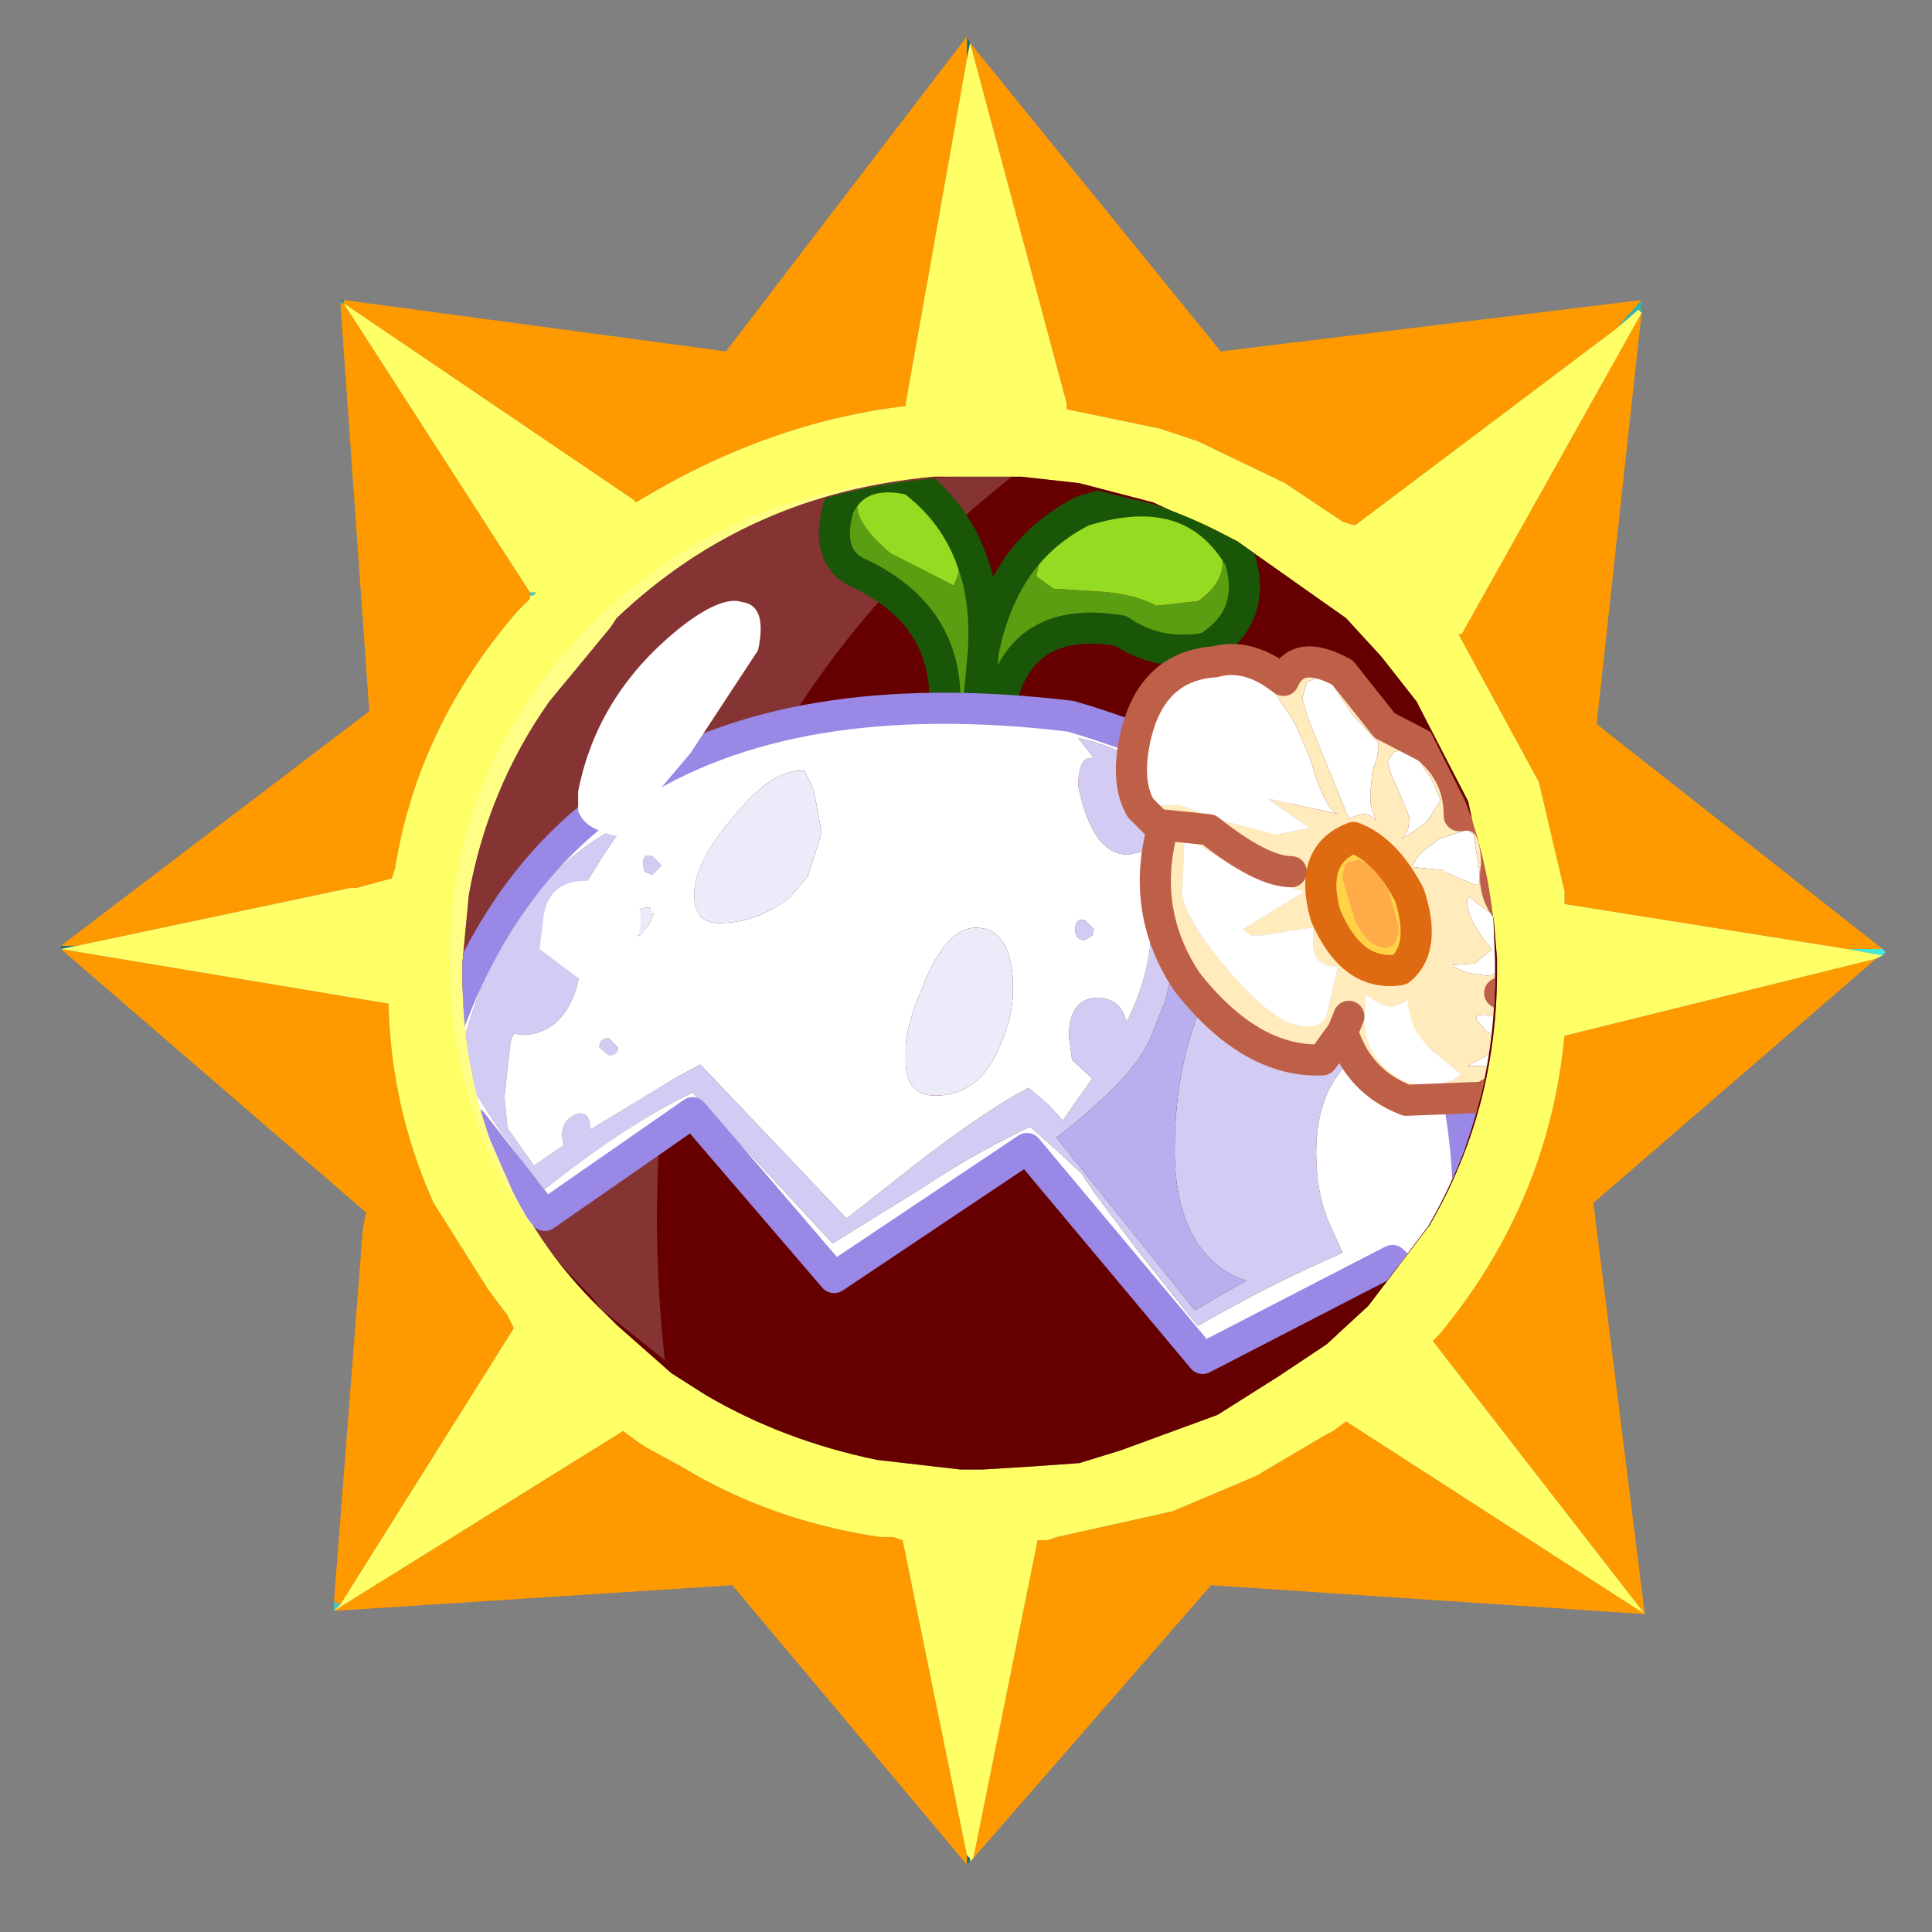 <?xml version="1.0" encoding="UTF-8" standalone="no"?>
<svg xmlns:ffdec="https://www.free-decompiler.com/flash" xmlns:xlink="http://www.w3.org/1999/xlink" ffdec:objectType="frame" height="31.75px" width="31.75px" xmlns="http://www.w3.org/2000/svg">
  <rect width="100%" height="100%" fill="#808080" stroke="none"/>
  <g transform="matrix(1.0, 0.0, 0.0, 1.0, 0.9, 0.45)">
    <use ffdec:characterId="1" height="30.0" transform="matrix(1.0, 0.0, 0.0, 1.0, 0.0, 0.0)" width="30.0" xlink:href="#shape0"/>
    <use ffdec:characterId="8" height="31.75" transform="matrix(1.0, 0.0, 0.0, 1.0, -0.9, -0.45)" width="31.75" xlink:href="#sprite0"/>
  </g>
  <defs>
    <g id="shape0" transform="matrix(1.0, 0.0, 0.0, 1.0, 0.0, 0.0)">
      <path d="M0.0 0.0 L30.0 0.0 30.0 30.0 0.0 30.0 0.0 0.0" fill="#33cc66" fill-opacity="0.0" fill-rule="evenodd" stroke="none"/>
    </g>
    <g id="sprite0" transform="matrix(1.0, 0.0, 0.0, 1.0, 0.9, 0.5)">
      <use ffdec:characterId="7" height="30.05" transform="matrix(1.056, 0.0, 0.0, 1.056, -0.903, -0.48)" width="30.05" xlink:href="#sprite1"/>
    </g>
    <g id="sprite1" transform="matrix(1.0, 0.0, 0.0, 1.0, 0.05, -0.35)">
      <use ffdec:characterId="2" height="30.05" transform="matrix(1.0, 0.0, 0.0, 1.0, -0.05, 0.35)" width="30.05" xlink:href="#shape1"/>
      <use ffdec:characterId="5" height="32.45" transform="matrix(0.484, 0.0, 0.0, 0.484, 6.182, 7.508)" width="37.7" xlink:href="#sprite2"/>
      <use ffdec:characterId="6" height="5.85" transform="matrix(1.0, 0.0, 0.0, 1.0, 8.35, 9.7)" width="3.45" xlink:href="#shape4"/>
    </g>
    <g id="shape1" transform="matrix(1.0, 0.0, 0.0, 1.0, 0.05, -0.35)">
      <path d="M25.5 5.2 L25.45 5.15 25.1 5.45 25.5 5.0 25.5 5.2 M29.25 15.1 L29.3 15.15 29.15 15.1 29.25 15.1" fill="url(#gradient0)" fill-rule="evenodd" stroke="none"/>
      <path d="M15.05 29.3 L15.1 29.25 18.8 25.0 25.55 25.45 24.75 19.05 29.15 15.25 29.25 15.2 29.3 15.15 29.25 15.1 24.8 11.6 25.5 5.2 25.5 5.0 18.95 5.8 15.05 1.0 15.0 0.9 11.25 5.8 5.3 5.0 5.25 5.0 5.25 5.05 5.7 11.4 0.9 15.05 0.9 15.1 5.65 19.2 5.6 19.45 5.15 25.25 5.15 25.4 11.35 25.0 15.0 29.35 15.05 29.3 M30.0 30.4 L-0.05 30.4 -0.05 0.35 30.0 0.35 30.0 30.4" fill="#33cc66" fill-opacity="0.0" fill-rule="evenodd" stroke="none"/>
      <path d="M29.25 15.2 L28.7 15.1 29.15 15.1 29.3 15.15 29.25 15.2" fill="url(#gradient1)" fill-rule="evenodd" stroke="none"/>
      <path d="M15.05 1.0 L15.0 1.25 15.0 0.9 15.05 1.0" fill="url(#gradient2)" fill-rule="evenodd" stroke="none"/>
      <path d="M5.3 5.0 L5.3 5.05 5.25 5.0 5.3 5.0" fill="url(#gradient3)" fill-rule="evenodd" stroke="none"/>
      <path d="M5.25 5.0 L5.3 5.05 5.25 5.05 5.25 5.0" fill="url(#gradient4)" fill-rule="evenodd" stroke="none"/>
      <path d="M8.2 9.55 L8.3 9.55 8.25 9.6 8.2 9.6 8.2 9.55 M5.25 25.3 L5.15 25.4 5.15 25.25 5.25 25.3" fill="#4dc4c2" fill-rule="evenodd" stroke="none"/>
      <path d="M1.15 15.05 L0.9 15.1 0.9 15.05 1.15 15.05" fill="url(#gradient5)" fill-rule="evenodd" stroke="none"/>
      <path d="M15.0 29.2 L15.05 29.25 15.05 29.3 15.0 29.35 15.0 29.2" fill="url(#gradient6)" fill-rule="evenodd" stroke="none"/>
      <path d="M25.1 5.45 L21.05 8.5 21.0 8.5 20.85 8.45 19.95 7.85 18.6 7.2 18.0 7.0 16.55 6.7 16.55 6.6 15.05 1.0 18.95 5.8 25.5 5.0 25.1 5.45 M15.0 1.25 L14.05 6.6 14.05 6.65 Q11.9 6.9 9.85 8.15 L9.8 8.1 5.3 5.05 8.2 9.55 8.2 9.6 8.2 9.65 8.0 9.85 Q6.45 11.65 6.1 13.85 L6.05 14.0 5.5 14.15 5.4 14.15 1.15 15.05 0.9 15.05 5.7 11.4 5.25 5.05 5.3 5.05 5.3 5.0 11.25 5.8 15.0 0.9 15.0 1.25 M0.9 15.1 L6.0 15.95 6.0 16.0 Q6.05 17.6 6.7 19.05 L7.55 20.4 7.85 20.8 7.95 21.0 5.25 25.3 5.15 25.25 5.6 19.45 5.65 19.2 0.9 15.1 M5.15 25.4 L9.65 22.6 9.85 22.75 10.0 22.85 10.55 23.15 Q11.95 24.0 13.65 24.25 L13.85 24.25 14.0 24.3 15.0 29.2 15.0 29.35 11.35 25.0 5.15 25.4 M15.1 29.25 L16.1 24.3 16.25 24.3 16.4 24.25 18.2 23.85 19.5 23.3 20.6 22.65 20.7 22.6 20.9 22.45 25.55 25.45 22.25 21.2 22.35 21.1 Q24.05 19.05 24.3 16.45 L29.15 15.25 24.75 19.05 25.55 25.45 18.8 25.0 15.1 29.25 M28.7 15.1 L24.3 14.4 24.3 14.2 23.9 12.5 22.65 10.2 22.7 10.2 25.5 5.2 24.8 11.6 29.25 15.1 29.15 15.1 28.7 15.1" fill="#ff9900" fill-rule="evenodd" stroke="none"/>
      <path d="M25.1 5.45 L25.45 5.15 25.5 5.2 22.7 10.2 22.65 10.2 23.9 12.5 24.3 14.2 24.3 14.4 28.7 15.1 29.25 15.2 29.15 15.25 24.3 16.45 Q24.05 19.05 22.35 21.1 L22.25 21.2 25.55 25.45 20.9 22.45 20.7 22.6 20.6 22.65 19.5 23.3 18.2 23.85 16.4 24.25 16.25 24.3 16.1 24.3 15.1 29.25 15.05 29.3 15.05 29.25 15.0 29.2 14.0 24.3 13.85 24.25 13.65 24.25 Q11.95 24.0 10.55 23.15 L10.0 22.85 9.85 22.75 9.65 22.6 5.15 25.4 5.25 25.3 7.95 21.0 7.85 20.8 7.55 20.4 6.7 19.05 Q6.05 17.6 6.0 16.0 L6.0 15.95 0.9 15.1 1.15 15.05 5.4 14.15 5.5 14.15 6.05 14.0 6.1 13.85 Q6.45 11.65 8.0 9.85 L8.2 9.65 8.2 9.6 8.25 9.6 8.3 9.55 8.2 9.55 5.3 5.05 9.8 8.1 9.85 8.15 Q11.9 6.9 14.05 6.65 L14.05 6.6 15.0 1.25 15.05 1.0 16.55 6.6 16.55 6.7 18.0 7.0 18.6 7.2 19.95 7.85 20.85 8.45 21.0 8.5 21.05 8.5 25.1 5.45 M22.0 11.25 L21.45 10.55 20.9 9.95 19.2 8.75 17.9 8.15 16.75 7.85 15.85 7.75 15.25 7.75 14.5 7.75 Q11.6 8.0 9.55 9.95 L9.45 10.1 8.5 11.25 Q7.55 12.6 7.25 14.25 L7.15 15.3 7.15 15.45 7.15 15.5 Q7.15 16.85 7.6 18.05 L7.95 18.85 Q8.45 19.9 9.4 20.8 L9.55 20.95 10.4 21.7 10.95 22.05 Q12.15 22.75 13.6 23.05 L14.9 23.2 15.25 23.2 16.05 23.15 16.75 23.1 17.4 22.9 18.9 22.35 19.85 21.75 20.6 21.25 21.25 20.65 22.2 19.4 Q23.25 17.6 23.25 15.45 L23.25 15.25 23.2 14.65 22.8 12.8 22.05 11.35 22.0 11.25" fill="#ffff66" fill-rule="evenodd" stroke="none"/>
      <path d="M22.0 11.25 L22.05 11.35 22.8 12.8 23.2 14.65 23.25 15.25 23.25 15.45 Q23.25 17.6 22.2 19.4 L21.25 20.65 20.6 21.25 19.85 21.75 18.9 22.35 17.4 22.9 16.75 23.1 16.05 23.15 15.25 23.2 14.9 23.2 13.6 23.05 Q12.15 22.75 10.95 22.05 L10.4 21.7 9.55 20.95 9.4 20.8 Q8.45 19.9 7.95 18.85 L7.6 18.05 Q7.15 16.85 7.15 15.5 L7.15 15.45 7.15 15.3 7.25 14.25 Q7.55 12.6 8.5 11.25 L9.45 10.1 9.55 9.95 Q11.6 8.0 14.5 7.75 L15.25 7.75 15.85 7.75 16.75 7.85 17.9 8.15 19.2 8.75 20.9 9.95 21.45 10.55 22.0 11.25" fill="#660000" fill-rule="evenodd" stroke="none"/>
      <path d="M9.3 9.9 Q11.6 7.75 15.0 7.75 L15.7 7.75 Q9.35 12.75 10.3 21.5 L9.3 20.7 9.15 20.5 Q6.95 18.35 6.95 15.25 6.95 12.25 9.2 10.0 L9.3 9.9" fill="#ffffff" fill-opacity="0.2" fill-rule="evenodd" stroke="none"/>
    </g>
    <linearGradient gradientTransform="matrix(0.005, 0.0, 0.0, 0.006, 25.3, 9.95)" gradientUnits="userSpaceOnUse" id="gradient0" spreadMethod="pad" x1="-819.2" x2="819.2">
      <stop offset="0.0" stop-color="#14737c"/>
      <stop offset="1.0" stop-color="#48f2e0"/>
    </linearGradient>
    <linearGradient gradientTransform="matrix(0.005, 0.0, 0.0, 0.006, 25.55, 20.2)" gradientUnits="userSpaceOnUse" id="gradient1" spreadMethod="pad" x1="-819.2" x2="819.2">
      <stop offset="0.0" stop-color="#14737c"/>
      <stop offset="1.0" stop-color="#48f2e0"/>
    </linearGradient>
    <linearGradient gradientTransform="matrix(0.006, 0.0, 0.0, 0.005, 20.25, 4.9)" gradientUnits="userSpaceOnUse" id="gradient2" spreadMethod="pad" x1="-819.2" x2="819.2">
      <stop offset="0.0" stop-color="#14737c"/>
      <stop offset="1.0" stop-color="#48f2e0"/>
    </linearGradient>
    <linearGradient gradientTransform="matrix(0.006, 0.0, 0.0, 0.005, 10.05, 4.85)" gradientUnits="userSpaceOnUse" id="gradient3" spreadMethod="pad" x1="-819.2" x2="819.2">
      <stop offset="0.0" stop-color="#14737c"/>
      <stop offset="1.0" stop-color="#48f2e0"/>
    </linearGradient>
    <linearGradient gradientTransform="matrix(0.005, 0.0, 0.0, 0.006, 4.9, 9.95)" gradientUnits="userSpaceOnUse" id="gradient4" spreadMethod="pad" x1="-819.2" x2="819.2">
      <stop offset="0.0" stop-color="#14737c"/>
      <stop offset="1.0" stop-color="#48f2e0"/>
    </linearGradient>
    <linearGradient gradientTransform="matrix(0.005, 0.0, 0.0, 0.006, 4.75, 20.1)" gradientUnits="userSpaceOnUse" id="gradient5" spreadMethod="pad" x1="-819.2" x2="819.2">
      <stop offset="0.0" stop-color="#14737c"/>
      <stop offset="1.0" stop-color="#48f2e0"/>
    </linearGradient>
    <linearGradient gradientTransform="matrix(0.006, 0.0, 0.0, 0.005, 20.25, 25.45)" gradientUnits="userSpaceOnUse" id="gradient6" spreadMethod="pad" x1="-819.2" x2="819.2">
      <stop offset="0.0" stop-color="#14737c"/>
      <stop offset="1.0" stop-color="#48f2e0"/>
    </linearGradient>
    <g id="sprite2" transform="matrix(1.0, 0.0, 0.0, 1.0, 2.0, 0.5)">
      <clipPath id="clipPath0" transform="matrix(1.0, 0.0, 0.0, 1.0, 0.0, 0.0)">
        <path d="M30.75 7.45 L32.25 10.45 Q32.95 12.3 33.15 14.3 L33.2 15.55 33.2 15.95 Q33.2 20.4 31.05 24.1 L29.05 26.75 27.7 27.95 26.3 28.95 24.25 30.15 21.2 31.35 19.8 31.7 18.4 31.9 16.75 31.95 16.05 31.95 13.25 31.65 Q10.3 31.05 7.8 29.55 L6.7 28.8 4.9 27.3 4.6 27.05 Q2.7 25.15 1.6 22.95 L0.9 21.35 Q0.0 18.85 0.0 16.05 L0.0 15.95 0.0 15.65 0.2 13.45 Q0.75 10.1 2.75 7.3 3.6 6.05 4.75 4.9 L4.9 4.6 Q9.2 0.55 15.2 0.05 L16.75 0.0 18.0 0.05 19.85 0.3 22.25 0.9 Q23.6 1.35 24.95 2.1 L28.4 4.6 29.5 5.8 30.6 7.25 30.75 7.45" fill="#a81212" fill-rule="evenodd" stroke="none"/>
      </clipPath>
      <g clip-path="url(#clipPath0)">
        <use ffdec:characterId="4" height="29.35" transform="matrix(1.0, 0.0, 0.0, 1.0, -2.0, -0.5)" width="37.7" xlink:href="#shape3"/>
      </g>
    </g>
    <g id="shape3" transform="matrix(1.0, 0.0, 0.0, 1.0, 2.0, 0.5)">
      <path d="M24.45 2.7 L24.1 1.9 23.65 1.6 23.15 1.45 22.9 1.4 22.1 1.25 Q20.75 1.25 19.7 1.7 18.8 2.15 18.55 2.75 L18.45 3.2 19.0 3.6 20.6 3.7 Q21.7 3.8 22.3 4.15 L23.65 4.0 Q24.45 3.45 24.45 2.7 M16.75 5.6 Q17.1 3.9 17.95 2.75 18.75 1.7 19.95 1.1 23.45 0.0 25.0 2.65 25.55 4.5 23.95 5.5 22.4 5.8 21.15 4.95 17.8 4.4 17.25 7.55 L17.25 7.65 Q17.05 8.85 15.7 8.9 L15.5 7.55 Q15.7 4.55 12.85 3.15 11.6 2.65 12.1 0.95 12.75 -0.3 14.45 0.1 15.85 1.15 16.4 2.75 16.85 4.0 16.75 5.6 L16.55 7.8 16.75 5.6 M15.95 2.7 L15.6 1.7 14.9 0.95 14.65 0.75 14.5 0.65 14.2 0.35 14.1 0.35 13.3 0.5 Q12.7 0.65 12.7 0.95 12.7 1.55 13.75 2.45 L15.8 3.5 15.95 3.1 15.95 2.7" fill="#5a9f12" fill-rule="evenodd" stroke="none"/>
      <path d="M24.45 2.7 Q24.45 3.45 23.65 4.0 L22.3 4.15 Q21.7 3.8 20.6 3.7 L19.0 3.6 18.45 3.2 18.55 2.75 Q18.8 2.15 19.7 1.7 20.75 1.25 22.1 1.25 L22.9 1.4 23.15 1.45 23.65 1.6 24.1 1.9 24.45 2.7 M15.95 2.7 L15.95 3.1 15.8 3.5 13.75 2.45 Q12.7 1.55 12.7 0.95 12.7 0.65 13.3 0.5 L14.1 0.35 14.2 0.35 14.5 0.65 14.65 0.75 14.9 0.95 15.6 1.7 15.95 2.7" fill="#95db22" fill-rule="evenodd" stroke="none"/>
      <path d="M16.75 5.6 Q16.85 4.0 16.4 2.75 15.85 1.15 14.45 0.1 12.75 -0.3 12.1 0.95 11.6 2.65 12.85 3.15 15.7 4.55 15.5 7.55 L15.7 8.9 Q17.05 8.85 17.25 7.65 L17.25 7.55 Q17.8 4.4 21.15 4.95 22.4 5.8 23.95 5.5 25.55 4.5 25.0 2.65 23.45 0.0 19.95 1.1 18.75 1.7 17.95 2.75 17.1 3.9 16.75 5.6 L16.55 7.8 M15.7 8.9 L15.8 9.35" fill="none" stroke="#1a5607" stroke-linecap="round" stroke-linejoin="round" stroke-width="1.0"/>
      <path d="M21.9 12.05 L21.4 12.15 Q20.25 12.15 19.8 9.95 19.8 8.95 20.3 9.05 L19.8 8.4 Q21.0 8.65 22.7 9.6 L22.8 9.6 Q25.45 10.95 27.55 12.85 29.65 14.75 30.65 18.1 L31.0 19.35 30.5 19.0 Q29.7 18.45 29.25 18.45 28.7 18.45 28.1 19.3 27.45 20.25 27.45 21.75 27.45 23.0 27.85 23.95 L28.3 24.95 Q25.9 26.0 23.65 27.3 L23.35 26.95 21.65 24.8 20.3 23.0 19.9 22.4 19.1 21.65 18.25 20.9 Q16.45 21.75 14.65 22.95 L11.9 24.65 9.4 21.95 7.4 19.8 Q5.3 20.8 2.65 22.9 L2.1 22.25 1.45 21.35 1.25 21.1 0.5 19.95 -0.45 20.3 Q0.1 17.25 1.15 15.2 2.7 12.3 5.4 11.05 5.05 11.25 3.75 13.45 L3.45 14.0 Q4.0 13.95 4.0 15.05 L3.65 16.5 Q3.15 17.95 1.9 17.95 L1.65 17.9 1.55 18.15 1.35 19.95 1.45 20.95 2.3 22.15 3.25 21.5 3.2 21.2 Q3.2 20.7 3.65 20.5 4.1 20.35 4.1 20.95 L4.1 21.0 6.9 19.3 7.65 18.9 12.35 23.85 14.9 21.85 Q16.95 20.3 18.2 19.65 L18.85 20.2 19.3 20.7 20.25 19.35 19.6 18.75 19.5 18.0 Q19.5 16.75 20.45 16.75 21.2 16.8 21.35 17.55 22.15 15.95 22.15 14.4 L21.9 12.05 M22.95 11.1 L23.15 13.45 Q23.15 14.6 22.6 16.85 L22.1 18.1 Q21.55 19.35 19.1 21.25 L23.55 26.8 24.4 26.3 25.2 25.85 Q24.35 25.6 23.7 24.75 22.9 23.6 22.9 21.65 22.9 19.75 23.35 18.2 23.7 16.9 24.45 15.65 25.2 15.2 26.0 15.2 27.45 15.2 28.85 16.7 L30.25 18.4 Q29.05 15.45 26.85 13.25 24.95 11.35 22.85 10.55 L22.95 11.1 M20.3 14.55 L20.25 14.75 20.0 14.9 Q19.7 14.9 19.7 14.55 19.7 14.2 20.0 14.25 L20.3 14.55 M6.1 12.8 L5.85 12.7 5.8 12.45 Q5.8 12.1 6.1 12.2 L6.4 12.5 6.1 12.8 M4.7 18.05 L5.0 18.35 Q5.0 18.6 4.7 18.6 L4.4 18.35 Q4.4 18.05 4.7 18.05" fill="#d2cbf3" fill-rule="evenodd" stroke="none"/>
      <path d="M21.9 12.05 L22.15 14.4 Q22.15 15.95 21.35 17.55 21.2 16.8 20.45 16.75 19.5 16.75 19.5 18.0 L19.6 18.75 20.25 19.35 19.3 20.7 18.85 20.2 18.2 19.65 Q16.95 20.3 14.9 21.85 L12.35 23.85 7.65 18.9 6.9 19.3 4.1 21.0 4.1 20.95 Q4.1 20.35 3.65 20.5 3.2 20.7 3.2 21.2 L3.25 21.5 2.3 22.15 1.45 20.95 1.35 19.95 1.55 18.15 1.65 17.9 1.9 17.95 Q3.15 17.95 3.65 16.5 L4.0 15.05 Q4.0 13.95 3.45 14.0 L3.75 13.45 Q5.05 11.25 5.4 11.05 2.7 12.3 1.15 15.2 0.1 17.25 -0.45 20.3 L0.5 19.95 1.25 21.1 1.45 21.35 2.1 22.25 2.65 22.9 Q5.3 20.8 7.4 19.8 L9.4 21.95 11.9 24.65 14.65 22.95 Q16.45 21.75 18.25 20.9 L19.1 21.65 19.9 22.4 20.3 23.0 21.65 24.8 23.35 26.95 23.65 27.3 Q25.9 26.0 28.3 24.95 L27.85 23.95 Q27.45 23.0 27.45 21.75 27.45 20.25 28.1 19.3 28.7 18.45 29.25 18.45 29.7 18.45 30.5 19.0 L31.0 19.35 30.65 18.1 Q29.65 14.75 27.55 12.85 25.45 10.95 22.8 9.6 L22.7 9.6 Q21.0 8.65 19.8 8.4 L20.3 9.05 Q19.8 8.95 19.8 9.95 20.25 12.15 21.4 12.15 L21.9 12.05 M20.3 14.55 L20.0 14.25 Q19.7 14.2 19.7 14.55 19.7 14.9 20.0 14.9 L20.25 14.75 20.3 14.55 M11.0 9.45 L10.9 9.45 Q9.9 9.45 8.7 10.95 L8.45 11.25 Q7.45 12.5 7.45 13.45 7.45 14.35 8.25 14.35 9.5 14.35 10.55 13.5 L11.1 12.85 11.55 11.45 11.3 10.1 11.0 9.45 M6.1 12.8 L6.4 12.5 6.1 12.2 Q5.8 12.1 5.8 12.45 L5.85 12.7 6.1 12.8 M5.5 14.8 L5.7 14.75 6.0 14.4 6.15 14.05 6.05 14.05 6.05 13.85 Q5.4 13.85 5.4 14.35 L5.4 14.6 5.5 14.8 M4.7 18.05 Q4.4 18.05 4.4 18.35 L4.7 18.6 Q5.0 18.6 5.0 18.35 L4.7 18.05 M0.3 20.75 L-1.5 21.5 Q1.55 5.55 19.55 7.7 34.15 11.95 32.1 27.3 L29.9 25.2 23.8 28.35 18.15 21.6 11.95 25.75 7.4 20.45 2.65 23.75 0.3 20.75 M16.5 14.5 Q15.6 14.5 14.85 16.25 L14.8 16.4 Q14.35 17.4 14.25 18.25 L14.25 18.75 Q14.25 19.9 15.2 19.9 16.65 19.9 17.3 18.25 17.7 17.35 17.7 16.5 L17.7 16.2 Q17.6 14.5 16.5 14.5" fill="#ffffff" fill-rule="evenodd" stroke="none"/>
      <path d="M22.95 11.1 L22.85 10.55 Q24.95 11.35 26.85 13.25 29.05 15.45 30.25 18.4 L28.85 16.7 Q27.45 15.2 26.0 15.2 25.2 15.2 24.45 15.65 23.7 16.9 23.35 18.2 22.9 19.75 22.9 21.65 22.9 23.6 23.7 24.75 24.35 25.6 25.2 25.85 L24.4 26.3 23.55 26.8 19.1 21.25 Q21.55 19.35 22.1 18.1 L22.6 16.85 Q23.15 14.6 23.15 13.45 L22.95 11.1" fill="#baafee" fill-rule="evenodd" stroke="none"/>
      <path d="M11.0 9.45 L11.3 10.1 11.55 11.45 11.1 12.85 10.55 13.5 Q9.5 14.35 8.25 14.35 7.45 14.35 7.45 13.45 7.45 12.5 8.45 11.25 L8.7 10.95 Q9.9 9.45 10.9 9.45 L11.0 9.45 M5.5 14.8 L5.4 14.6 5.4 14.35 Q5.4 13.85 6.05 13.85 L6.05 14.05 6.15 14.05 6.0 14.4 5.7 14.75 5.5 14.8 M16.5 14.5 Q17.6 14.5 17.7 16.2 L17.7 16.5 Q17.7 17.35 17.3 18.25 16.65 19.9 15.2 19.9 14.25 19.9 14.25 18.75 L14.25 18.25 Q14.35 17.4 14.8 16.4 L14.85 16.25 Q15.6 14.5 16.5 14.5" fill="#edeafa" fill-rule="evenodd" stroke="none"/>
      <path d="M0.3 20.75 L-1.5 21.5 Q1.55 5.55 19.55 7.7 34.15 11.95 32.1 27.3 L29.9 25.2 23.8 28.35 18.15 21.6 11.95 25.75 7.4 20.45 2.65 23.75 0.3 20.75 Z" fill="none" stroke="#9988e5" stroke-linecap="round" stroke-linejoin="round" stroke-width="1.0"/>
      <path d="M31.4 11.65 L31.15 11.85 Q30.65 12.15 30.55 12.55 L31.55 12.65 31.55 12.7 32.5 13.1 32.7 13.1 32.7 12.7 32.5 11.45 32.45 11.45 32.3 11.35 31.4 11.65 M31.15 9.7 L30.9 9.35 30.8 9.15 Q30.6 8.75 30.3 8.75 L29.95 8.85 29.75 9.15 29.85 9.55 30.1 10.1 30.45 10.95 30.4 11.35 30.2 11.65 30.8 11.25 31.0 11.1 31.45 10.4 31.15 9.7 M26.05 6.3 L26.4 6.55 Q26.85 5.5 28.3 6.3 L29.65 8.0 31.0 8.7 Q32.05 9.55 32.05 10.9 33.25 10.7 33.25 12.5 33.05 13.55 33.95 14.3 34.7 14.95 34.6 15.9 L33.35 16.6 Q35.2 17.45 35.2 18.75 L34.3 19.45 Q33.45 19.5 32.85 19.95 L30.35 20.05 Q28.8 19.45 28.3 17.85 L28.5 17.35 28.3 17.85 27.65 18.75 Q25.35 18.85 23.3 16.25 21.8 14.0 22.5 11.35 L21.8 10.65 22.0 10.6 23.05 10.55 24.4 11.05 26.15 11.5 27.25 11.3 26.45 10.75 25.9 10.35 28.2 10.85 Q27.75 10.8 27.25 9.05 L26.75 7.9 26.05 6.85 26.05 6.3 M26.65 12.7 Q25.7 12.7 24.0 11.35 L22.55 11.2 22.5 11.35 22.55 11.2 24.0 11.35 Q25.7 12.7 26.65 12.7 M28.65 7.7 L27.95 6.65 27.75 6.4 27.65 6.4 27.15 6.6 27.0 7.15 27.2 7.8 28.5 11.0 Q28.8 10.85 29.0 10.85 29.2 10.85 29.35 11.05 L29.35 11.0 29.2 10.55 29.2 10.1 29.25 9.5 29.4 9.05 29.45 8.7 29.45 8.55 28.65 7.7 M23.7 11.85 Q23.15 11.55 23.2 11.95 L23.15 13.15 Q23.0 13.9 24.4 15.6 25.8 17.3 26.7 17.6 27.65 17.85 27.8 17.25 L28.15 15.75 28.1 15.75 Q27.35 15.75 27.35 15.0 L27.35 14.5 27.25 14.5 25.7 14.75 25.35 14.75 25.1 14.55 27.05 13.35 25.95 12.95 24.75 12.5 23.7 11.85 M30.3 16.9 L29.9 17.05 Q29.6 17.05 29.05 16.65 L29.0 17.4 Q29.0 18.35 29.65 19.0 30.25 19.55 30.95 19.55 31.85 19.55 32.1 19.2 L31.0 18.3 30.7 17.9 Q30.4 17.4 30.4 16.8 L30.3 16.9 M32.8 17.3 L32.6 17.35 32.6 17.45 32.95 17.85 33.0 17.85 33.2 18.25 32.95 18.6 32.3 18.95 33.45 18.95 34.25 18.7 34.45 18.3 Q34.45 17.95 34.1 17.7 L33.75 17.4 32.9 17.3 32.8 17.3 M33.75 14.6 L33.35 14.25 32.35 13.5 32.3 13.65 Q32.3 14.25 33.1 15.2 L32.55 15.65 31.85 15.7 31.85 15.75 32.3 15.95 32.6 16.0 33.0 16.05 33.65 15.8 33.95 15.45 33.95 15.2 33.9 15.0 33.8 14.9 33.75 14.6" fill="#ffebbb" fill-rule="evenodd" stroke="none"/>
      <path d="M31.15 9.7 L31.45 10.4 31.0 11.1 30.8 11.25 30.2 11.65 30.4 11.35 30.45 10.95 30.1 10.1 29.85 9.55 29.75 9.15 29.95 8.85 30.3 8.75 Q30.6 8.75 30.8 9.15 L30.9 9.35 31.15 9.7 M31.4 11.65 L32.3 11.35 32.45 11.45 32.5 11.45 32.7 12.7 32.7 13.1 32.5 13.1 31.55 12.7 31.55 12.65 30.55 12.55 Q30.65 12.15 31.15 11.85 L31.4 11.65 M26.05 6.3 L26.05 6.85 26.75 7.9 27.25 9.05 Q27.75 10.8 28.2 10.85 L25.9 10.35 26.45 10.75 27.25 11.3 26.15 11.5 24.4 11.05 23.05 10.55 22.0 10.6 21.8 10.65 Q21.4 9.95 21.55 8.85 21.95 6.1 24.2 5.95 25.1 5.7 26.05 6.3 M23.7 11.85 L24.75 12.5 25.95 12.95 27.05 13.35 25.1 14.55 25.35 14.75 25.7 14.75 27.25 14.5 27.35 14.5 27.35 15.0 Q27.35 15.75 28.1 15.75 L28.15 15.75 27.8 17.25 Q27.65 17.85 26.7 17.6 25.8 17.3 24.4 15.6 23.0 13.9 23.15 13.15 L23.2 11.95 Q23.15 11.55 23.7 11.85 M28.65 7.7 L29.45 8.55 29.45 8.7 29.4 9.05 29.25 9.5 29.2 10.1 29.2 10.55 29.35 11.0 29.35 11.05 Q29.2 10.85 29.0 10.85 28.8 10.85 28.5 11.0 L27.2 7.8 27.0 7.15 27.15 6.6 27.65 6.4 27.75 6.4 27.95 6.65 28.65 7.7 M30.3 16.9 L30.4 16.8 Q30.4 17.4 30.7 17.9 L31.0 18.3 32.1 19.2 Q31.85 19.55 30.95 19.55 30.25 19.55 29.65 19.0 29.0 18.35 29.0 17.4 L29.05 16.65 Q29.6 17.05 29.9 17.05 L30.3 16.9 M33.75 14.6 L33.8 14.9 33.9 15.0 33.95 15.2 33.95 15.45 33.65 15.8 33.0 16.05 32.6 16.0 32.3 15.95 31.85 15.75 31.85 15.7 32.55 15.65 33.1 15.2 Q32.3 14.25 32.3 13.65 L32.35 13.5 33.35 14.25 33.75 14.6 M32.8 17.3 L32.9 17.3 33.75 17.4 34.1 17.7 Q34.45 17.95 34.45 18.3 L34.25 18.7 33.45 18.95 32.3 18.95 32.95 18.6 33.2 18.25 33.0 17.85 32.95 17.85 32.6 17.45 32.6 17.35 32.8 17.3" fill="#ffffff" fill-rule="evenodd" stroke="none"/>
      <path d="M28.3 17.85 Q28.8 19.45 30.35 20.05 L32.85 19.95 Q33.45 19.5 34.3 19.45 L35.2 18.75 Q35.2 17.45 33.35 16.6 L34.6 15.9 Q34.7 14.95 33.95 14.3 33.05 13.55 33.25 12.5 33.25 10.7 32.05 10.9 32.05 9.55 31.0 8.7 L29.65 8.0 28.3 6.3 Q26.85 5.5 26.4 6.55 L26.05 6.3 Q25.1 5.7 24.2 5.95 21.95 6.1 21.55 8.85 21.4 9.95 21.8 10.65 L22.5 11.35 22.55 11.2 24.0 11.35 Q25.7 12.7 26.65 12.7 M28.3 17.85 L28.5 17.35 M22.5 11.35 Q21.8 14.0 23.3 16.25 25.35 18.85 27.65 18.75 L28.3 17.85" fill="none" stroke="#bd6047" stroke-linecap="round" stroke-linejoin="round" stroke-width="1.0"/>
      <path d="M28.3 12.95 L28.7 14.3 Q29.15 15.15 29.65 15.15 30.1 15.15 30.1 14.45 L29.8 13.35 29.55 12.95 29.35 12.6 29.2 12.5 28.8 12.3 28.45 12.4 Q28.3 12.55 28.3 12.95 M27.75 14.1 Q27.2 12.15 28.65 11.6 29.7 12.0 30.45 13.45 31.0 15.15 30.15 15.85 28.6 16.1 27.75 14.1" fill="#ffd343" fill-rule="evenodd" stroke="none"/>
      <path d="M28.3 12.95 Q28.3 12.55 28.45 12.4 L28.8 12.3 29.2 12.5 29.35 12.6 29.55 12.95 29.8 13.35 30.1 14.45 Q30.1 15.15 29.65 15.15 29.15 15.15 28.7 14.3 L28.3 12.95" fill="#ffab48" fill-rule="evenodd" stroke="none"/>
      <path d="M27.75 14.1 Q27.2 12.15 28.65 11.6 29.7 12.0 30.45 13.45 31.0 15.15 30.15 15.85 28.6 16.1 27.75 14.1 Z" fill="none" stroke="#de6a12" stroke-linecap="round" stroke-linejoin="round" stroke-width="1.0"/>
    </g>
    <g id="shape4" transform="matrix(1.0, 0.0, 0.0, 1.0, -8.35, -9.7)">
      <path d="M10.7 12.05 L9.6 13.35 Q9.05 13.25 8.95 12.95 L8.95 12.65 Q9.25 11.1 10.6 10.05 11.2 9.6 11.5 9.7 11.9 9.75 11.75 10.45 L10.7 12.05 M9.9 14.85 L9.6 15.3 8.95 15.55 8.35 15.1 8.4 14.7 Q8.45 13.95 9.25 14.05 10.05 14.15 9.9 14.85" fill="#ffffff" fill-rule="evenodd" stroke="none"/>
    </g>
  </defs>
</svg>

